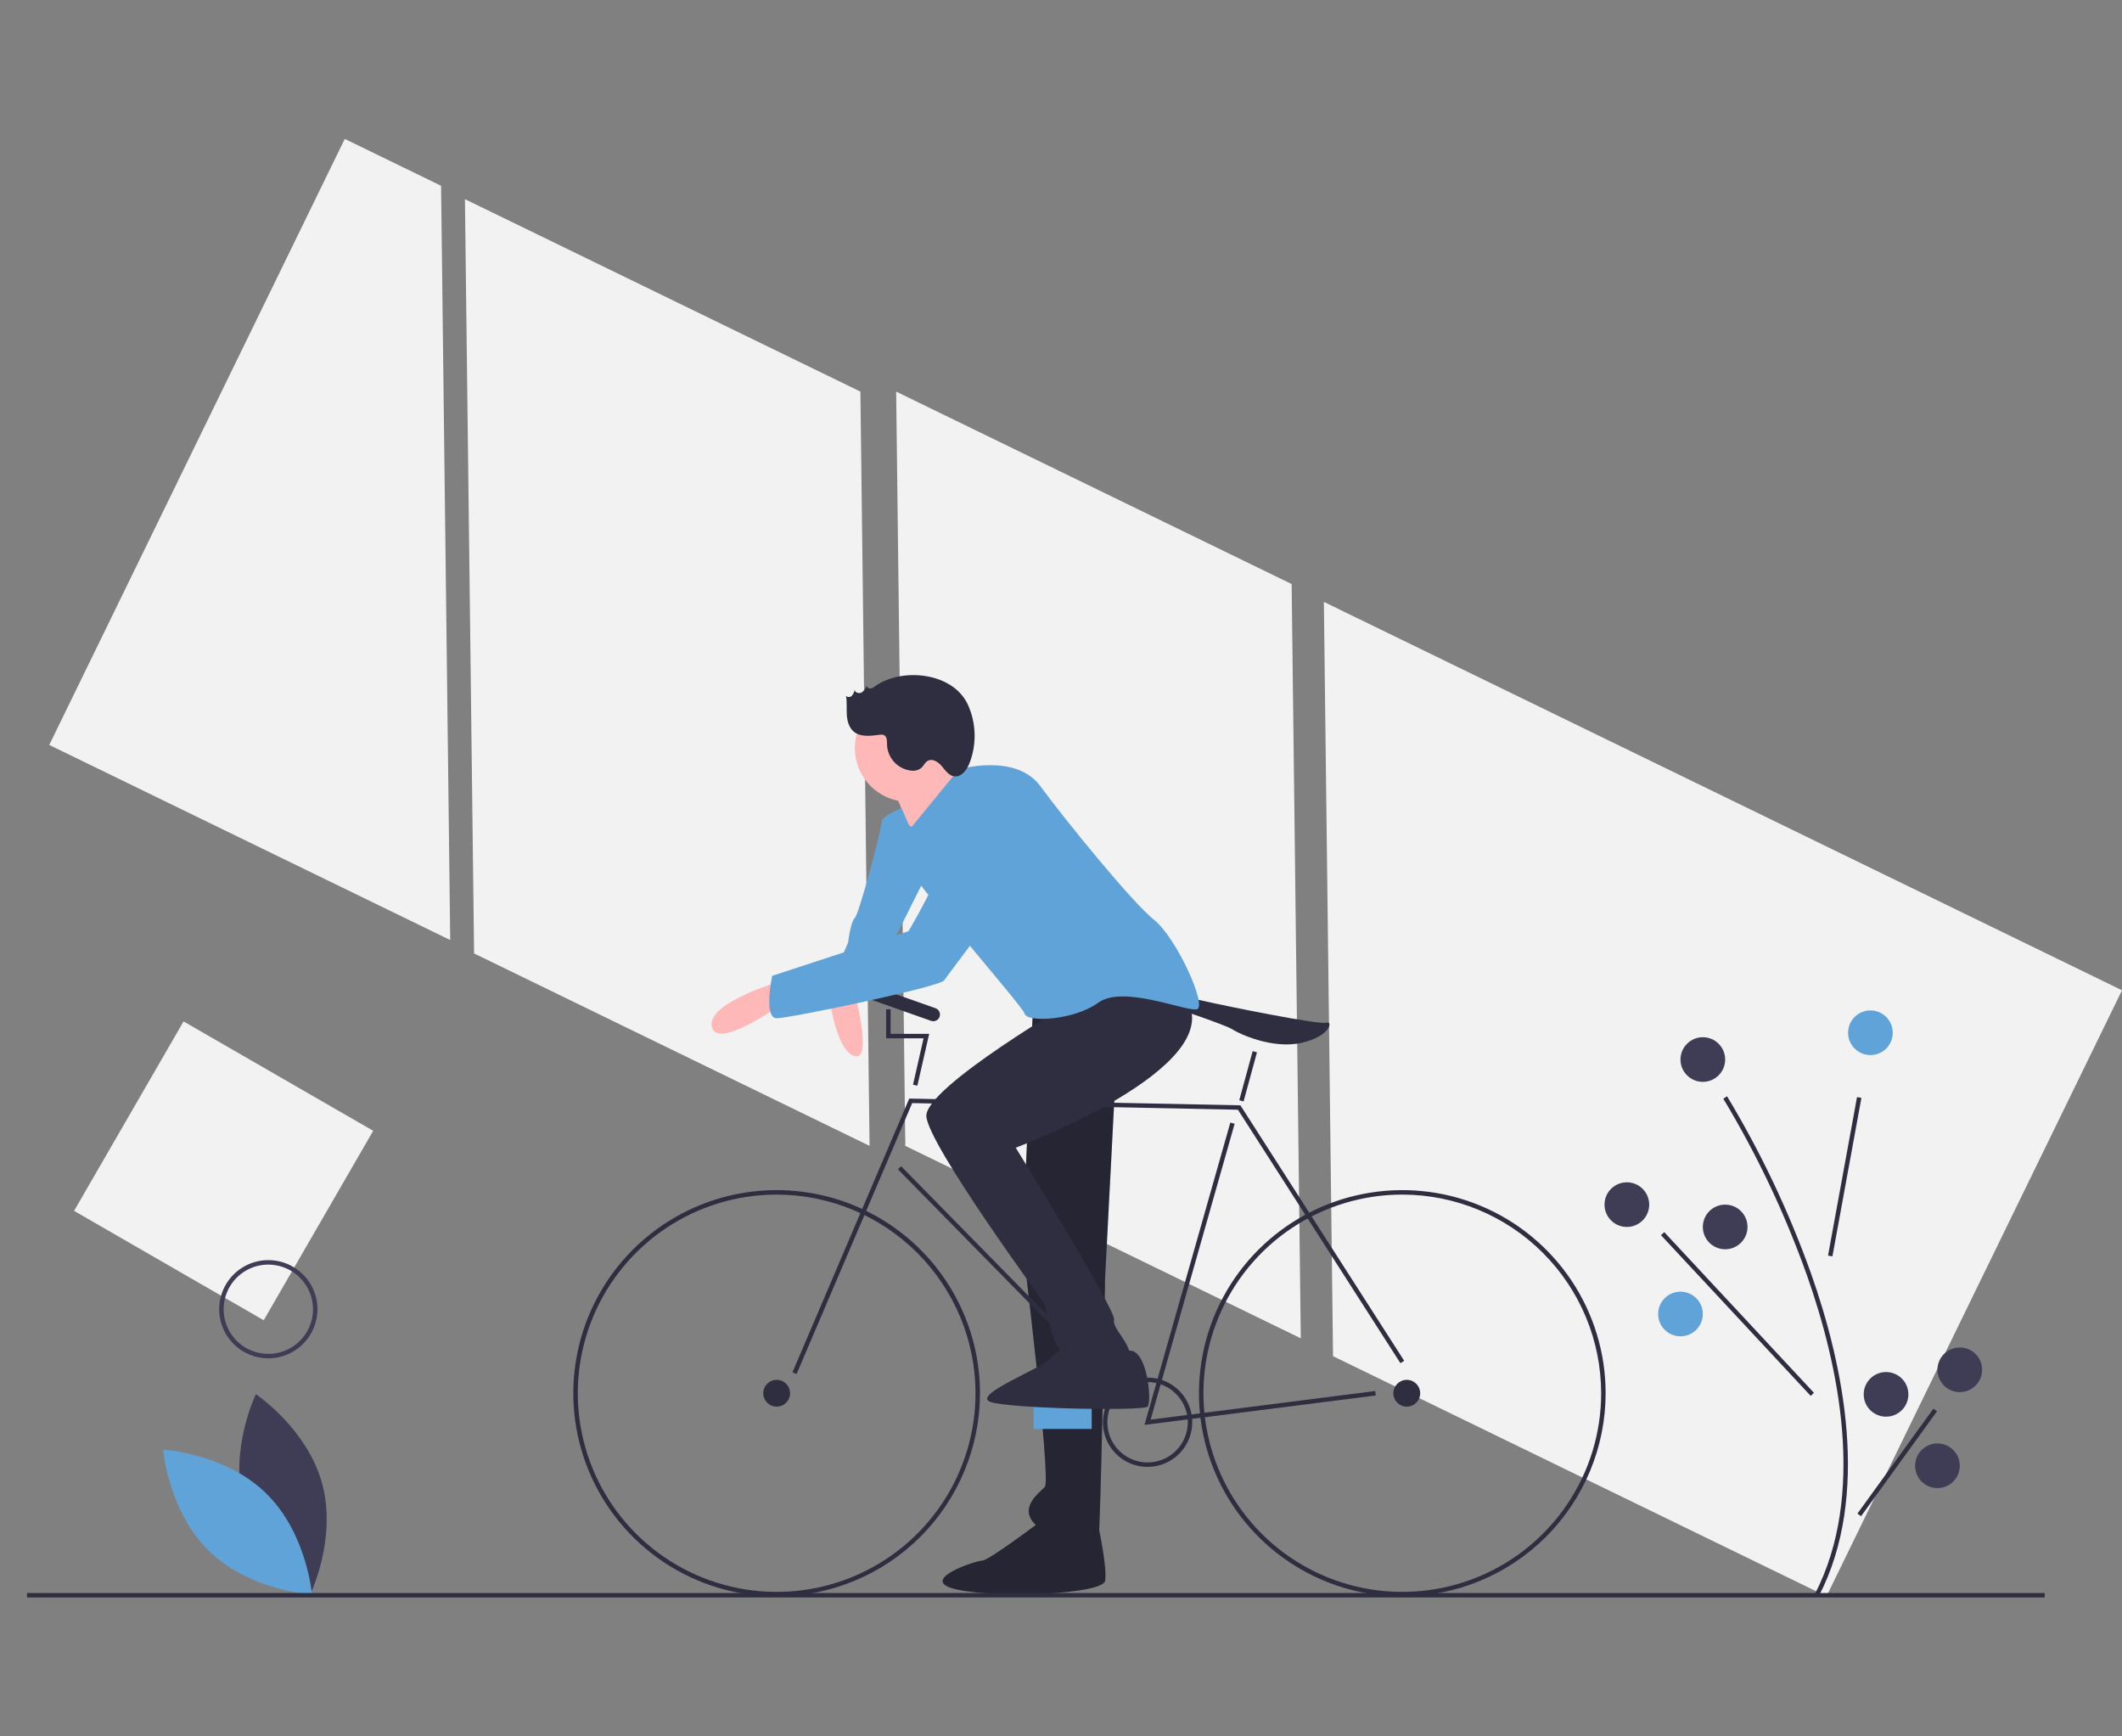 <svg width="550" height="450" viewBox="0 0 550 450" fill="none" xmlns="http://www.w3.org/2000/svg">
<rect x="0" y="0" width="550" height="450" fill="#808080" stroke="none"/>
<g clip-path="url(#clip0)">
<path d="M120.507 51.615L122.879 247.092L225.381 296.964L223.009 101.488L120.507 51.615Z" fill="#F2F2F2"/>
<path d="M89.359 36L12.767 193.057L116.691 243.621L114.319 48.145L89.359 36Z" fill="#F2F2F2"/>
<path d="M550 256.638L343.135 155.988L345.507 351.465L473.408 413.694L550 256.638Z" fill="#F2F2F2"/>
<path d="M232.275 101.488L234.647 296.964L337.15 346.837L334.778 151.36L232.275 101.488Z" fill="#F2F2F2"/>
<path d="M267.903 257.523L265.007 322.312C265.007 322.312 272.536 383.63 270.798 385.366C269.061 387.101 264.428 390.572 267.903 394.621C271.378 398.67 284.119 401.563 284.698 399.249C285.277 396.935 286.435 330.989 286.435 330.989L290.489 252.895L267.903 257.523Z" fill="#2F2E41"/>
<path opacity="0.2" d="M267.903 257.523L265.007 322.312C265.007 322.312 272.536 383.63 270.798 385.366C269.061 387.101 264.428 390.572 267.903 394.621C271.378 398.67 284.119 401.563 284.698 399.249C285.277 396.935 286.435 330.989 286.435 330.989L290.489 252.895L267.903 257.523Z" fill="black"/>
<path d="M270.798 393.464C270.798 393.464 256.32 404.455 254.582 404.455C252.845 404.455 237.208 409.661 248.212 411.975C259.216 414.289 285.856 413.132 286.435 409.661C287.014 406.191 284.698 395.657 284.698 395.657L270.798 393.464Z" fill="#2F2E41"/>
<path opacity="0.2" d="M270.798 393.464C270.798 393.464 256.32 404.455 254.582 404.455C252.845 404.455 237.208 409.661 248.212 411.975C259.216 414.289 285.856 413.132 286.435 409.661C287.014 406.191 284.698 395.657 284.698 395.657L270.798 393.464Z" fill="black"/>
<path d="M234.892 208.931C234.892 208.931 228.521 211.245 228.521 212.981C228.521 214.716 222.73 236.698 221.572 237.855C220.413 239.012 219.834 244.218 219.834 244.218C219.834 244.218 214.043 257.523 215.201 257.523C216.359 257.523 226.205 255.209 226.784 257.523C227.363 259.837 231.996 243.061 231.996 243.061L241.841 223.393L234.892 208.931Z" fill="#60A3D9"/>
<path d="M215.201 259.837C215.201 259.837 216.938 272.563 221.571 273.72C226.205 274.877 221.571 257.523 221.571 257.523L215.201 259.837Z" fill="#FFB8B8"/>
<path d="M230.259 201.99C230.259 201.99 233.733 209.51 235.471 213.559C237.208 217.608 253.424 203.147 253.424 203.147C253.424 203.147 244.737 196.783 244.737 193.891C244.737 190.999 230.259 201.99 230.259 201.99Z" fill="#FFB8B8"/>
<path d="M63.199 390.025C67.083 404.366 80.386 413.248 80.386 413.248C80.386 413.248 87.393 398.878 83.509 384.538C79.625 370.197 66.322 361.315 66.322 361.315C66.322 361.315 59.315 375.685 63.199 390.025Z" fill="#3F3D56"/>
<path d="M68.906 386.943C79.564 397.306 80.866 413.236 80.866 413.236C80.866 413.236 64.888 412.365 54.231 402.002C43.573 391.639 42.272 375.709 42.272 375.709C42.272 375.709 58.249 376.581 68.906 386.943Z" fill="#60A3D9"/>
<path d="M201.302 413.711C190.878 413.711 180.689 410.623 172.022 404.839C163.355 399.055 156.6 390.833 152.612 381.215C148.623 371.596 147.579 361.011 149.613 350.8C151.646 340.589 156.665 331.209 164.036 323.847C171.406 316.485 180.797 311.471 191.02 309.44C201.243 307.409 211.84 308.451 221.47 312.436C231.1 316.42 239.331 323.167 245.122 331.824C250.913 340.481 254.003 350.658 254.003 361.07C253.988 375.026 248.43 388.406 238.55 398.275C228.67 408.144 215.274 413.695 201.302 413.711ZM201.302 309.586C191.107 309.586 181.142 312.605 172.666 318.262C164.189 323.919 157.583 331.96 153.682 341.368C149.78 350.775 148.76 361.127 150.749 371.114C152.737 381.101 157.646 390.274 164.855 397.474C172.063 404.675 181.248 409.578 191.246 411.564C201.244 413.551 211.608 412.531 221.026 408.635C230.445 404.738 238.495 398.139 244.158 389.673C249.822 381.206 252.845 371.252 252.845 361.07C252.83 347.42 247.394 334.334 237.731 324.682C228.068 315.03 214.967 309.601 201.302 309.586Z" fill="#2F2E41"/>
<path d="M363.461 413.711C353.037 413.711 342.848 410.623 334.181 404.839C325.515 399.055 318.76 390.833 314.771 381.215C310.782 371.596 309.738 361.011 311.772 350.8C313.805 340.589 318.825 331.209 326.195 323.847C333.566 316.485 342.956 311.471 353.179 309.44C363.402 307.409 373.999 308.451 383.629 312.436C393.259 316.42 401.49 323.167 407.281 331.824C413.072 340.481 416.163 350.658 416.163 361.07C416.147 375.026 410.589 388.406 400.709 398.275C390.829 408.144 377.433 413.695 363.461 413.711ZM363.461 309.586C353.266 309.586 343.301 312.605 334.825 318.262C326.349 323.919 319.742 331.96 315.841 341.368C311.94 350.775 310.919 361.127 312.908 371.114C314.897 381.101 319.806 390.274 327.014 397.474C334.223 404.675 343.407 409.578 353.405 411.564C363.404 413.551 373.767 412.531 383.186 408.635C392.604 404.738 400.654 398.139 406.318 389.673C411.981 381.206 415.004 371.252 415.004 361.07C414.989 347.42 409.554 334.334 399.891 324.682C390.228 315.03 377.126 309.601 363.461 309.586Z" fill="#2F2E41"/>
<path d="M201.301 364.541C203.221 364.541 204.776 362.987 204.776 361.07C204.776 359.153 203.221 357.599 201.301 357.599C199.382 357.599 197.827 359.153 197.827 361.07C197.827 362.987 199.382 364.541 201.301 364.541Z" fill="#2F2E41"/>
<path d="M364.619 364.541C366.538 364.541 368.094 362.987 368.094 361.07C368.094 359.153 366.538 357.599 364.619 357.599C362.7 357.599 361.144 359.153 361.144 361.07C361.144 362.987 362.7 364.541 364.619 364.541Z" fill="#2F2E41"/>
<path d="M206.467 356.09L205.402 355.636L235.671 284.703L321.505 286.453L321.671 286.713L363.949 352.659L362.973 353.283L320.862 287.598L236.429 285.876L206.467 356.09Z" fill="#2F2E41"/>
<path d="M296.643 369.275L318.889 290.917L320.003 291.232L298.235 367.905L356.438 360.496L356.584 361.644L296.643 369.275Z" fill="#2F2E41"/>
<path d="M233.568 302.239L232.741 303.049L292.392 363.789L293.219 362.979L233.568 302.239Z" fill="#2F2E41"/>
<path d="M324.676 272.411L321.207 285.138L322.324 285.442L325.794 272.715L324.676 272.411Z" fill="#2F2E41"/>
<path d="M237.774 281.369L236.643 281.112L239.378 269.093H229.679V261.573H230.838V267.936H240.83L237.774 281.369Z" fill="#2F2E41"/>
<path d="M303.809 260.994C303.809 260.994 303.809 257.523 311.338 259.259C318.867 260.994 342.033 265.622 343.77 265.043C345.507 264.465 344.928 268.514 337.399 270.249C329.871 271.985 321.184 267.936 319.446 266.779C317.709 265.622 303.809 260.994 303.809 260.994Z" fill="#2F2E41"/>
<path d="M282.96 364.541H267.903V370.325H282.96V364.541Z" fill="#60A3D9"/>
<path d="M297.439 380.159C295.148 380.159 292.908 379.481 291.004 378.209C289.099 376.938 287.614 375.131 286.738 373.017C285.861 370.903 285.632 368.577 286.079 366.333C286.525 364.088 287.629 362.027 289.248 360.409C290.868 358.791 292.932 357.689 295.179 357.243C297.426 356.796 299.755 357.025 301.871 357.901C303.988 358.777 305.797 360.26 307.07 362.162C308.342 364.065 309.022 366.302 309.022 368.59C309.018 371.657 307.797 374.598 305.625 376.767C303.454 378.936 300.51 380.156 297.439 380.159ZM297.439 358.177C295.377 358.177 293.362 358.788 291.647 359.932C289.933 361.076 288.597 362.702 287.808 364.605C287.019 366.508 286.812 368.601 287.215 370.621C287.617 372.641 288.61 374.496 290.068 375.953C291.525 377.409 293.383 378.4 295.405 378.802C297.427 379.204 299.523 378.998 301.428 378.21C303.333 377.422 304.961 376.087 306.106 374.375C307.252 372.662 307.863 370.649 307.863 368.59C307.86 365.829 306.761 363.183 304.806 361.231C302.852 359.279 300.203 358.181 297.439 358.177Z" fill="#2F2E41"/>
<path d="M235.471 207.774C243.147 207.774 249.37 201.559 249.37 193.891C249.37 186.223 243.147 180.008 235.471 180.008C227.794 180.008 221.572 186.223 221.572 193.891C221.572 201.559 227.794 207.774 235.471 207.774Z" fill="#FFB8B8"/>
<path d="M279.485 258.68C279.485 258.68 239.525 281.819 240.104 289.339C240.683 296.859 270.798 337.931 270.798 337.931C270.798 337.931 273.115 350.079 275.431 350.079C277.748 350.079 292.226 355.285 292.806 351.814C293.385 348.343 288.173 344.294 288.752 341.98C289.331 339.666 263.269 297.438 263.269 297.438C263.269 297.438 319.045 276.613 307.373 258.68C295.701 240.747 279.485 258.68 279.485 258.68Z" fill="#2F2E41"/>
<path d="M280.644 347.765C280.644 347.765 273.694 349.5 272.536 351.814C271.377 354.128 251.108 361.648 256.899 363.384C262.69 365.119 296.281 365.697 297.439 364.541C298.597 363.384 297.439 349.956 292.806 350.017C288.173 350.079 282.96 351.814 280.644 347.765Z" fill="#2F2E41"/>
<path d="M235.471 215.295L248.501 199.387C248.501 199.387 263.27 195.048 269.64 203.725C276.011 212.402 293.385 233.806 299.176 238.433C304.968 243.061 313.076 260.994 310.18 261.572C307.284 262.151 291.068 255.209 284.698 259.837C278.327 264.465 266.165 265.043 265.586 262.729C265.007 260.415 230.259 221.658 230.259 216.451C230.259 211.245 233.961 210.128 233.961 210.128L235.471 215.295Z" fill="#60A3D9"/>
<path d="M242.47 261.286L224.997 255.116C224.093 254.796 223.1 255.27 222.78 256.173C222.46 257.077 222.934 258.069 223.839 258.388L241.312 264.558C242.216 264.878 243.209 264.404 243.529 263.501C243.849 262.597 243.375 261.605 242.47 261.286Z" fill="#2F2E41"/>
<path d="M203.039 254.052C203.039 254.052 182.769 259.837 184.507 266.2C186.244 272.563 204.776 258.68 204.776 258.68L203.039 254.052Z" fill="#FFB8B8"/>
<path d="M255.741 203.725C255.741 203.725 247.633 210.667 245.895 218.765C244.158 226.864 235.471 241.326 235.471 241.326L200.143 252.895C200.143 252.895 197.827 263.886 201.302 263.886C204.777 263.886 243.579 255.788 244.737 254.052C245.895 252.317 270.799 219.344 270.799 219.344C270.799 219.344 273.115 201.411 255.741 203.725Z" fill="#60A3D9"/>
<path d="M226.838 177.822C226.495 178.117 226.085 178.322 225.644 178.42C225.423 178.46 225.195 178.41 225.01 178.282C224.825 178.154 224.698 177.958 224.657 177.737C224.402 178.445 223.927 179.053 223.303 179.472C222.639 179.818 221.614 179.528 221.518 178.787C221.421 179.35 221.172 179.875 220.798 180.306C220.603 180.513 220.334 180.634 220.05 180.643C219.766 180.653 219.49 180.55 219.281 180.357C219.571 181.942 219.392 183.573 219.483 185.182C219.575 186.791 220.004 188.497 221.221 189.555C222.996 191.098 225.665 190.717 228 190.425C228.353 190.351 228.72 190.371 229.063 190.483C229.937 190.855 229.897 192.07 229.909 193.019C229.98 194.685 230.64 196.271 231.771 197.496C232.902 198.722 234.432 199.507 236.088 199.713C237.015 199.856 237.96 199.625 238.717 199.072C239.38 198.511 239.718 197.596 240.478 197.174C241.714 196.488 243.212 197.489 244.116 198.575C245.019 199.661 245.91 200.996 247.309 201.195C249.16 201.458 250.57 199.574 251.261 197.839C252.216 195.407 252.673 192.81 252.606 190.199C252.539 187.588 251.95 185.017 250.872 182.637C247.007 174.222 233.805 172.891 226.838 177.822Z" fill="#2F2E41"/>
<path d="M471.406 413.687L470.377 413.156C483.745 387.342 476.596 353.819 468.246 330.242C462.576 314.395 455.345 299.15 446.657 284.731L447.636 284.113C456.369 298.605 463.638 313.928 469.338 329.856C477.765 353.648 484.963 387.506 471.406 413.687Z" fill="#2F2E41"/>
<path d="M481.32 284.32L473.806 325.394L474.945 325.602L482.459 284.528L481.32 284.32Z" fill="#2F2E41"/>
<path d="M431.355 319.315L430.507 320.103L469.309 361.753L470.157 360.965L431.355 319.315Z" fill="#2F2E41"/>
<path d="M501.112 365.066L481.43 392.261L482.369 392.939L502.051 365.744L501.112 365.066Z" fill="#2F2E41"/>
<path d="M484.791 273.431C487.989 273.431 490.582 270.841 490.582 267.646C490.582 264.451 487.989 261.862 484.791 261.862C481.592 261.862 479 264.451 479 267.646C479 270.841 481.592 273.431 484.791 273.431Z" fill="#60A3D9"/>
<path d="M421.664 317.974C424.863 317.974 427.456 315.384 427.456 312.189C427.456 308.994 424.863 306.404 421.664 306.404C418.466 306.404 415.873 308.994 415.873 312.189C415.873 315.384 418.466 317.974 421.664 317.974Z" fill="#3F3D56"/>
<path d="M447.147 323.758C450.345 323.758 452.938 321.168 452.938 317.973C452.938 314.779 450.345 312.189 447.147 312.189C443.948 312.189 441.355 314.779 441.355 317.973C441.355 321.168 443.948 323.758 447.147 323.758Z" fill="#3F3D56"/>
<path d="M435.564 346.319C438.762 346.319 441.355 343.729 441.355 340.534C441.355 337.339 438.762 334.749 435.564 334.749C432.365 334.749 429.772 337.339 429.772 340.534C429.772 343.729 432.365 346.319 435.564 346.319Z" fill="#60A3D9"/>
<path d="M507.956 360.78C511.155 360.78 513.748 358.191 513.748 354.996C513.748 351.801 511.155 349.211 507.956 349.211C504.758 349.211 502.165 351.801 502.165 354.996C502.165 358.191 504.758 360.78 507.956 360.78Z" fill="#3F3D56"/>
<path d="M488.845 367.144C492.043 367.144 494.636 364.554 494.636 361.359C494.636 358.164 492.043 355.574 488.845 355.574C485.646 355.574 483.053 358.164 483.053 361.359C483.053 364.554 485.646 367.144 488.845 367.144Z" fill="#3F3D56"/>
<path d="M502.165 385.655C505.363 385.655 507.956 383.065 507.956 379.87C507.956 376.675 505.363 374.085 502.165 374.085C498.966 374.085 496.374 376.675 496.374 379.87C496.374 383.065 498.966 385.655 502.165 385.655Z" fill="#3F3D56"/>
<path d="M441.355 280.373C444.554 280.373 447.147 277.783 447.147 274.588C447.147 271.393 444.554 268.803 441.355 268.803C438.157 268.803 435.564 271.393 435.564 274.588C435.564 277.783 438.157 280.373 441.355 280.373Z" fill="#3F3D56"/>
<path d="M529.964 412.843H7V414H529.964V412.843Z" fill="#2F2E41"/>
<path d="M96.729 293.057L47.577 264.712L19.2 313.807L68.351 342.152L96.729 293.057Z" fill="#F2F2F2"/>
<path d="M69.547 352.024C67.027 352.024 64.564 351.277 62.469 349.879C60.373 348.481 58.74 346.493 57.776 344.168C56.812 341.842 56.559 339.283 57.051 336.815C57.543 334.346 58.756 332.078 60.538 330.298C62.32 328.519 64.59 327.307 67.062 326.815C69.533 326.324 72.095 326.576 74.423 327.54C76.751 328.503 78.741 330.134 80.141 332.227C81.541 334.32 82.288 336.78 82.288 339.297C82.284 342.671 80.941 345.906 78.552 348.292C76.164 350.678 72.925 352.02 69.547 352.024ZM69.547 327.728C67.256 327.728 65.017 328.406 63.112 329.678C61.207 330.949 59.723 332.756 58.846 334.87C57.969 336.984 57.74 339.31 58.187 341.554C58.634 343.799 59.737 345.86 61.357 347.478C62.977 349.096 65.041 350.198 67.287 350.645C69.534 351.091 71.863 350.862 73.98 349.986C76.096 349.11 77.905 347.628 79.178 345.725C80.451 343.822 81.13 341.586 81.13 339.297C81.127 336.23 79.905 333.289 77.734 331.12C75.562 328.951 72.618 327.731 69.547 327.728Z" fill="#3F3D56"/>
</g>
<defs>
<clipPath id="clip0">
<rect width="550" height="450" fill="white"/>
</clipPath>
</defs>
</svg>
